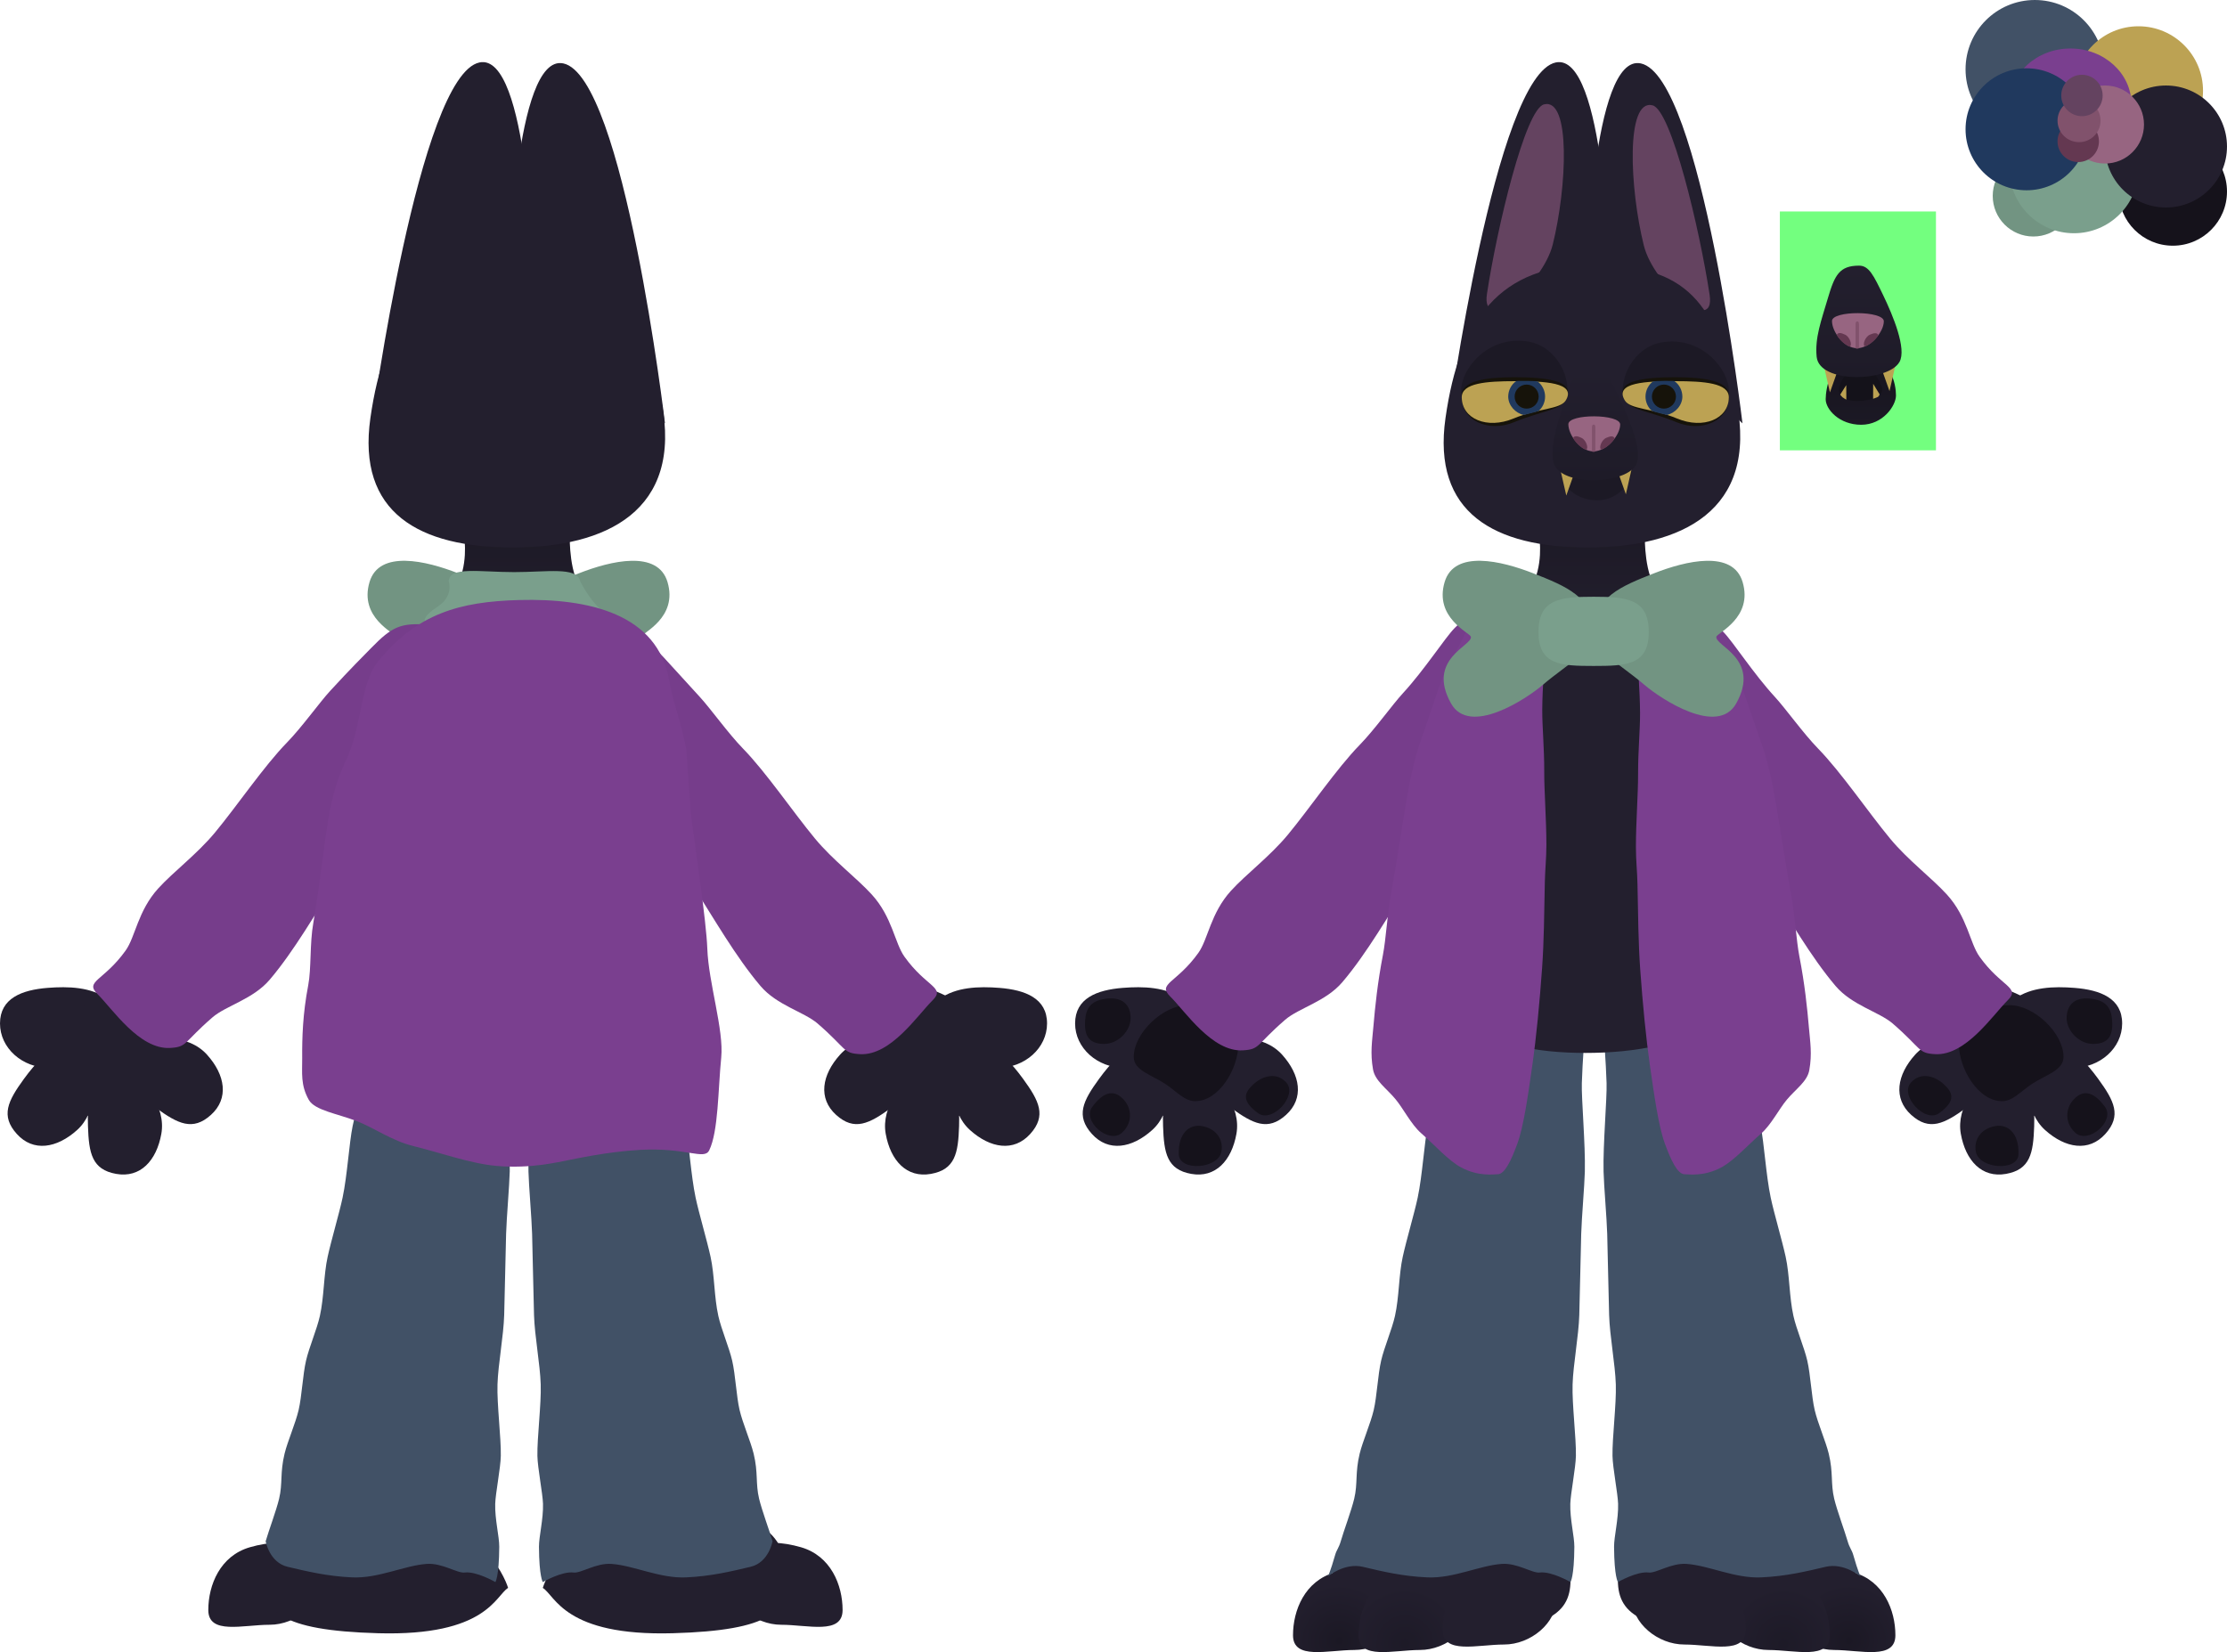 <svg version="1.1" xmlns="http://www.w3.org/2000/svg" xmlns:xlink="http://www.w3.org/1999/xlink" width="466.073" height="345.842" viewBox="0,0,466.073,345.842"><defs><linearGradient x1="520.095" y1="86.156" x2="520.095" y2="100.831" gradientUnits="userSpaceOnUse" id="color-1"><stop offset="0" stop-color="#15131c"/><stop offset="1" stop-color="#1c1925"/></linearGradient><linearGradient x1="519.698" y1="67.52" x2="519.698" y2="90.847" gradientUnits="userSpaceOnUse" id="color-2"><stop offset="0" stop-color="#231f2e"/><stop offset="1" stop-color="#1e1b28"/></linearGradient><linearGradient x1="238.738" y1="120.134" x2="238.738" y2="144.39" gradientUnits="userSpaceOnUse" id="color-3"><stop offset="0" stop-color="#1c1925"/><stop offset="1" stop-color="#231f2e"/></linearGradient><radialGradient cx="517.633" cy="355.393" r="11.922" gradientUnits="userSpaceOnUse" id="color-4"><stop offset="0" stop-color="#1b1824"/><stop offset="1" stop-color="#231f2e"/></radialGradient><radialGradient cx="503.915" cy="356.017" r="11.922" gradientUnits="userSpaceOnUse" id="color-5"><stop offset="0" stop-color="#1d1a27"/><stop offset="1" stop-color="#231f2e"/></radialGradient><radialGradient cx="410.953" cy="355.393" r="11.922" gradientUnits="userSpaceOnUse" id="color-6"><stop offset="0" stop-color="#1b1824"/><stop offset="1" stop-color="#231f2e"/></radialGradient><radialGradient cx="424.671" cy="356.017" r="11.922" gradientUnits="userSpaceOnUse" id="color-7"><stop offset="0" stop-color="#1d1a27"/><stop offset="1" stop-color="#231f2e"/></radialGradient><linearGradient x1="463.738" y1="120.134" x2="463.738" y2="144.39" gradientUnits="userSpaceOnUse" id="color-8"><stop offset="0" stop-color="#1c1925"/><stop offset="1" stop-color="#231f2e"/></linearGradient><linearGradient x1="464.522" y1="89.12" x2="464.522" y2="112.447" gradientUnits="userSpaceOnUse" id="color-9"><stop offset="0" stop-color="#231f2e"/><stop offset="1" stop-color="#1e1b28"/></linearGradient></defs><g transform="translate(-130.654,-11.91)"><g stroke="#000000" stroke-width="0" stroke-miterlimit="10"><path d="M503.149,106.181v-50h32.667v50z" fill="#73ff7f"/><g><path d="M527.452,94.688c0,2.13 -2.71,6.143 -7.286,6.143c-4.576,0 -7.429,-3.227 -7.429,-5.357c0,-2.13 1.164,-9.125 6.226,-9.31c7.593,-0.277 8.488,6.394 8.488,8.524z" fill="url(#color-1)"/><path d="M524.368,92.588c1.042,2.351 -2.459,3.281 -5.107,3.281c-2.648,0 -4.546,-1.407 -3.419,-3.719c1.127,-2.312 1.879,-2.621 3.394,-2.858c3.395,-0.532 4.389,1.619 5.132,3.296z" fill="#14121a"/><path d="M524.03,94.468c0,0 -0.157,0.405 -0.34,0.516c-0.251,0.152 -1.027,0.404 -1.027,0.404l0.015,-3.132z" fill="#bca253"/><path d="M517.044,92.527l0.015,3.041c0,0 -0.574,-0.301 -0.802,-0.491c-0.189,-0.157 -0.473,-0.566 -0.473,-0.566z" fill="#bca253"/></g><path d="M542.011,26.41c0,-8.008 6.492,-14.5 14.5,-14.5c8.008,0 14.5,6.492 14.5,14.5c0,8.008 -6.492,14.5 -14.5,14.5c-8.008,0 -14.5,-6.492 -14.5,-14.5z" fill="#415166"/><g><path d="M207.988,133.762c2.021,-6.827 11.912,-4.445 18.539,-1.842c6.874,2.701 12.646,5.035 12.646,12.155c0,4.148 -5.367,6.702 -10.648,11.212c-3.502,2.991 -15.324,10.773 -19.186,3.889c-5.267,-9.389 4.632,-12.134 4.141,-13.987c-0.218,-0.823 -7.702,-3.962 -5.492,-11.427z" fill="#729482"/><path d="M264.865,145.19c-0.49,1.853 9.409,4.598 4.141,13.987c-3.862,6.884 -15.684,-0.898 -19.186,-3.889c-5.281,-4.51 -10.648,-7.064 -10.648,-11.212c0,-7.12 5.772,-9.454 12.646,-12.155c6.626,-2.604 16.518,-4.985 18.539,1.842c2.21,7.466 -5.274,10.604 -5.492,11.427z" fill="#729482"/><path d="M227.632,144.198c0,-6.916 4.624,-7.366 11.541,-7.366c6.916,0 11.541,0.45 11.541,7.366c0,6.916 -4.624,7.121 -11.541,7.121c-6.916,0 -11.541,-0.205 -11.541,-7.121z" fill="#7a9f8c"/></g><g fill="#231f2e"><path d="M198.092,342.318c0,5.24 -5.433,9.717 -11.007,9.717c-5.574,0 -12.836,2.154 -12.836,-3.087c0,-5.24 2.477,-11.351 8.721,-13.146c7.995,-2.299 14.141,-0.173 15.01,4.396c0.074,0.391 0.112,1.707 0.112,2.12z"/><path d="M236.994,344.321c-2.627,1.584 -4.507,10.126 -27.218,9.485c-20.637,-0.582 -24.48,-4.612 -23.934,-12.462c0.546,-7.85 5.577,-14.437 26.185,-13.301c20.608,1.136 24.967,16.278 24.967,16.278z"/></g><g fill="#231f2e"><path d="M283.263,340.198c0.869,-4.57 7.016,-6.695 15.01,-4.396c6.244,1.795 8.721,7.906 8.721,13.146c0,5.24 -7.262,3.087 -12.836,3.087c-5.574,0 -11.007,-4.477 -11.007,-9.717c0,-0.413 0.038,-1.729 0.112,-2.12z"/><path d="M269.216,328.043c20.608,-1.136 25.639,5.451 26.185,13.301c0.546,7.85 -3.297,11.88 -23.934,12.462c-22.712,0.64 -24.591,-7.901 -27.218,-9.485c0,0 4.359,-15.142 24.967,-16.278z"/></g><path d="M524.166,88.348l3.286,-0.5l-1.357,5.929z" fill="#bca253"/><path d="M513.627,94.047l-1.357,-5.929l3.286,0.5z" fill="#bca253"/><path d="M528.18,87.685c-2.396,4.203 -16.777,4.578 -17.333,-1.09c-0.394,-4.015 0.976,-7.58 2.333,-12.208c1.444,-4.925 2.444,-6.867 6.556,-6.867c2.061,0 3.041,2.057 5.057,6.238c2.006,4.159 4.943,11.199 3.387,13.927z" fill="url(#color-2)"/><g><path d="M524.906,79.171c0,2.24 -2.835,5.629 -5.596,5.629c-2.761,0 -5.251,-3.447 -5.251,-5.687c0,-2.24 10.848,-2.181 10.848,0.058z" fill="#976581"/><path d="M517.829,84.439c-0.162,0.115 -0.962,-0.353 -1.637,-0.981c-0.655,-0.609 -1.189,-1.376 -1.107,-1.511c0.333,-0.553 1.072,-0.279 1.713,0.022c1.008,0.474 1.507,2.131 1.031,2.47z" fill="#643851"/><path d="M522.016,81.959c0.653,-0.276 1.401,-0.521 1.713,0.045c0.076,0.139 -0.487,0.884 -1.165,1.467c-0.699,0.601 -1.517,1.038 -1.674,0.916c-0.462,-0.357 0.1,-1.994 1.126,-2.428z" fill="#643851"/><path d="M518.998,84.795c0,-0.566 0,-3.156 0,-4.607c0,-0.431 -0.069,-0.992 0.362,-0.992c0.403,0 0.348,0.518 0.35,0.921c0.006,1.157 0.012,3.168 -0.005,4.643c-0.002,0.193 -0.706,0.169 -0.706,0.036z" fill="#81526c"/></g><g><path d="M547.698,52.92c0,-4.694 3.806,-8.5 8.5,-8.5c4.694,0 8.5,3.806 8.5,8.5c0,4.694 -3.806,8.5 -8.5,8.5c-4.694,0 -8.5,-3.806 -8.5,-8.5z" fill="#729482"/><path d="M574.06,52.011c0,-6.259 5.074,-11.333 11.333,-11.333c6.259,0 11.333,5.074 11.333,11.333c0,6.259 -5.074,11.333 -11.333,11.333c-6.259,0 -11.333,-5.074 -11.333,-11.333z" fill="#15121b"/><path d="M564.698,30.915c0,-7.459 6.046,-13.505 13.505,-13.505c7.459,0 13.505,6.046 13.505,13.505c0,7.459 -6.046,13.505 -13.505,13.505c-7.459,0 -13.505,-6.046 -13.505,-13.505z" fill="#bca253"/><path d="M551.193,47.23c0,-7.459 6.046,-13.505 13.505,-13.505c7.459,0 13.505,6.046 13.505,13.505c0,7.459 -6.046,13.505 -13.505,13.505c-7.459,0 -13.505,-6.046 -13.505,-13.505z" fill="#7a9f8c"/><path d="M576.729,33.725c0,6.442 -5.717,11.663 -12.768,11.663c-7.052,0 -12.768,-5.222 -12.768,-11.663c0,-6.442 5.717,-11.663 12.768,-11.663c7.052,0 12.768,5.222 12.768,11.663z" fill="#7a3f8f"/><path d="M571.19,42.578c0,-7.052 5.717,-12.768 12.768,-12.768c7.052,0 12.768,5.717 12.768,12.768c0,7.052 -5.717,12.768 -12.768,12.768c-7.052,0 -12.768,-5.717 -12.768,-12.768z" fill="#231f2e"/><path d="M542.011,38.974c0,-7.052 5.717,-12.768 12.768,-12.768c7.052,0 12.768,5.717 12.768,12.768c0,7.052 -5.717,12.768 -12.768,12.768c-7.052,0 -12.768,-5.717 -12.768,-12.768z" fill="#20395e"/><path d="M563.023,37.977c0,-4.51 3.656,-8.167 8.167,-8.167c4.51,0 8.167,3.656 8.167,8.167c0,4.51 -3.656,8.167 -8.167,8.167c-4.51,0 -8.167,-3.656 -8.167,-8.167z" fill="#976581"/><path d="M561.261,41.503c0,-2.393 1.94,-4.333 4.333,-4.333c2.393,0 4.333,1.94 4.333,4.333c0,2.393 -1.94,4.333 -4.333,4.333c-2.393,0 -4.333,-1.94 -4.333,-4.333z" fill="#643851"/><path d="M561.261,37.169c0,-2.485 2.015,-4.5 4.5,-4.5c2.485,0 4.5,2.015 4.5,4.5c0,2.485 -2.015,4.5 -4.5,4.5c-2.485,0 -4.5,-2.015 -4.5,-4.5z" fill="#81526c"/><path d="M562.036,31.897c0,-2.393 1.94,-4.333 4.333,-4.333c2.393,0 4.333,1.94 4.333,4.333c0,2.393 -1.94,4.333 -4.333,4.333c-2.393,0 -4.333,-1.94 -4.333,-4.333z" fill="#644360"/></g><path d="M287.725,339.903c-4.063,0.959 -8.243,1.977 -13.484,2.213c-5.504,0.248 -10.925,-2.49 -15.619,-2.822c-3.236,-0.229 -6.389,1.996 -7.922,1.805c-2.459,-0.306 -6.442,2 -6.442,2c0,0 -0.768,-1.045 -0.808,-7.387c-0.014,-2.148 0.941,-5.79 0.845,-9.012c-0.065,-2.163 -1.123,-7.501 -1.172,-10.011c-0.073,-3.77 0.827,-10.786 0.695,-14.975c-0.134,-4.237 -1.269,-10.102 -1.401,-14.503c-0.138,-4.601 -0.274,-12.652 -0.402,-17.017c-0.098,-3.342 -0.686,-10.037 -0.761,-13.015c-0.141,-5.61 0.732,-15.292 0.629,-18.53c-0.291,-9.117 -1.623,-21.05 -1.623,-21.05l30.5,-1c0,0 -0.746,12.383 1.155,22.399c0.323,1.704 1.735,6.274 2.219,8.643c0.733,3.589 1.117,10.322 2.1,14.976c0.663,3.141 2.377,8.948 3.124,12.359c0.855,3.904 0.739,8.403 1.631,12.412c0.62,2.789 2.254,6.577 2.893,9.337c0.695,3.004 0.881,7.459 1.55,10.335c0.658,2.826 2.308,6.547 2.942,9.14c0.987,4.043 0.373,6.214 1.148,9.454c0.594,2.485 2.215,6.808 2.813,8.898c0,0 -0.767,4.444 -4.608,5.35z" fill="#415166"/><path d="M186.253,334.553c0.598,-2.09 2.219,-6.413 2.813,-8.898c0.775,-3.24 0.161,-5.411 1.148,-9.454c0.633,-2.593 2.284,-6.314 2.942,-9.14c0.669,-2.875 0.855,-7.331 1.55,-10.335c0.639,-2.76 2.273,-6.549 2.893,-9.337c0.892,-4.009 0.775,-8.508 1.631,-12.412c0.747,-3.411 2.461,-9.219 3.124,-12.359c0.983,-4.654 1.366,-11.387 2.1,-14.976c0.484,-2.368 1.895,-6.938 2.219,-8.643c1.9,-10.016 1.155,-22.399 1.155,-22.399l30.5,1c0,0 -1.333,11.933 -1.623,21.05c-0.103,3.238 0.77,12.92 0.629,18.53c-0.075,2.979 -0.663,9.673 -0.761,13.015c-0.128,4.366 -0.264,12.416 -0.402,17.017c-0.132,4.401 -1.268,10.266 -1.401,14.503c-0.132,4.189 0.769,11.205 0.695,14.975c-0.049,2.51 -1.108,7.848 -1.172,10.011c-0.096,3.222 0.859,6.863 0.845,9.012c-0.041,6.342 -0.808,7.387 -0.808,7.387c0,0 -3.982,-2.306 -6.442,-2c-1.533,0.191 -4.686,-2.035 -7.922,-1.805c-4.694,0.333 -10.115,3.071 -15.619,2.822c-5.24,-0.236 -9.421,-1.254 -13.484,-2.213c-3.841,-0.906 -4.608,-5.35 -4.608,-5.35z" fill="#415166"/><g fill="#231f2e"><g><path d="M317.163,243.82c-4.625,3.359 -7.712,4.92 -11.525,1.478c-3.813,-3.442 -3,-8.371 0.831,-12.614c3.83,-4.243 11.185,-4.386 14.997,-0.944c3.813,3.442 2.74,6.964 -4.303,12.08z"/></g><path d="M327.283,221.035c3.401,-2.521 8.234,-2.667 12.55,-2.323c5.378,0.428 9.952,2.17 9.952,7.446c0,5.136 -4.634,9.3 -10.35,9.3c-5.716,0 -10.75,-5.364 -10.75,-10.5c0,-2.1 -2.643,-3.003 -1.402,-3.923z"/><g><path d="M344.776,237.764c3.364,4.622 4.927,7.708 1.489,11.524c-3.438,3.816 -8.368,3.007 -12.614,-0.819c-4.247,-3.826 -4.396,-11.181 -0.958,-14.997c3.438,-3.816 6.962,-2.746 12.083,4.292z"/></g><path d="M324.162,246.997c-7.456,0 -11.7,-15.244 -11.7,-22.7c0,-7.456 -0.356,-6.5 7.1,-6.5c7.456,0 21.7,8.644 21.7,16.1c0,7.456 -9.644,13.1 -17.1,13.1z"/><g><path d="M331.374,247.638c-0.181,5.713 -0.841,9.109 -5.897,10.012c-5.056,0.903 -8.452,-2.761 -9.457,-8.388c-1.004,-5.627 3.391,-11.525 8.447,-12.428c5.056,-0.903 7.182,2.105 6.906,10.805z"/></g></g><g fill="#231f2e"><g><path d="M158.973,231.741c3.813,-3.442 11.167,-3.299 14.997,0.944c3.83,4.243 4.643,9.172 0.831,12.614c-3.813,3.442 -6.9,1.881 -11.525,-1.478c-7.043,-5.115 -8.116,-8.638 -4.303,-12.08z"/></g><path d="M151.754,224.957c0,5.136 -5.034,10.5 -10.75,10.5c-5.716,0 -10.35,-4.164 -10.35,-9.3c0,-5.276 4.574,-7.017 9.952,-7.446c4.316,-0.344 9.148,-0.198 12.55,2.323c1.241,0.92 -1.402,1.823 -1.402,3.923z"/><g><path d="M147.746,233.472c3.438,3.816 3.289,11.17 -0.958,14.997c-4.247,3.826 -9.176,4.635 -12.614,0.819c-3.438,-3.816 -1.875,-6.902 1.489,-11.524c5.122,-7.038 8.645,-8.108 12.083,-4.292z"/></g><path d="M139.176,233.897c0,-7.456 14.244,-16.1 21.7,-16.1c7.456,0 7.1,-0.956 7.1,6.5c0,7.456 -4.244,22.7 -11.7,22.7c-7.456,0 -17.1,-5.644 -17.1,-13.1z"/><g><path d="M155.971,236.833c5.056,0.903 9.452,6.801 8.447,12.428c-1.004,5.627 -4.4,9.291 -9.457,8.388c-5.056,-0.903 -5.716,-4.299 -5.897,-10.012c-0.275,-8.7 1.85,-11.707 6.906,-10.805z"/></g></g><path d="M275.735,197.443c-2.73,-4.232 -8.269,-10.124 -10.578,-14.24c-2.739,-4.885 -5.003,-11.198 -6.793,-15.473c-6.192,-14.787 -6.717,-23.455 -1.662,-23.774c5.73,-0.362 6.726,-0.768 11.197,3.818c2.07,2.123 4.698,5.13 9.223,10.042c2.26,2.454 5.908,7.598 9.044,10.817c4.864,4.992 10.467,13.292 15.072,18.847c3.763,4.538 8.699,8.209 11.87,11.694c4.289,4.714 4.789,10.146 6.829,13.003c4.57,6.401 8.65,6.398 5.897,9.127c-3.164,3.136 -8.764,11.641 -15.194,11.281c-3.647,-0.204 -2.693,-1.053 -8.862,-6.398c-2.844,-2.464 -8.51,-3.796 -11.977,-7.881c-5.207,-6.136 -9.723,-14.131 -14.066,-20.863z" fill="#763d8b"/><path d="M187.09,217.007c-3.467,4.085 -9.133,5.417 -11.977,7.881c-6.169,5.345 -5.215,6.194 -8.862,6.398c-6.43,0.36 -12.03,-8.145 -15.194,-11.281c-2.754,-2.729 1.327,-2.727 5.897,-9.127c2.04,-2.857 2.54,-8.289 6.829,-13.003c3.171,-3.485 8.107,-7.155 11.87,-11.694c4.605,-5.554 10.208,-13.855 15.072,-18.847c3.136,-3.219 6.784,-8.364 9.044,-10.817c4.524,-4.913 6.438,-6.776 8.509,-8.9c4.471,-4.586 6.182,-5.323 11.912,-4.96c5.056,0.32 4.53,8.988 -1.662,23.774c-1.79,4.275 -4.054,10.589 -6.793,15.473c-2.308,4.116 -7.847,10.008 -10.578,14.24c-4.343,6.731 -8.859,14.727 -14.066,20.863z" fill="#763d8b"/><path d="M252.821,135.995c4.219,4.84 -8.063,7.875 -14,7.875c-5.937,0 -20.494,3.723 -12.875,-8.75c2.81,-4.6 1.877,-10.608 1.88,-10.723c0.17,-6.259 5.166,-3.777 10.995,-3.777c5.512,0 10.43,-2.264 11.052,3.516c0.048,0.446 -0.177,8.274 2.948,11.859z" fill="url(#color-3)"/><path d="M237.222,69.783c0,0 1.044,-46.763 11.318,-44.6c12.674,2.668 21.282,75.35 21.282,75.35z" fill="#231f2e"/><path d="M208.472,100.458c0,0 9.858,-72.807 22.532,-75.475c10.274,-2.163 11.318,44.6 11.318,44.6z" fill="#231f2e"/><path d="M271.67,186.352c0,13.597 2.241,28.174 -4.768,36.731c-6.326,7.724 -20.102,9.244 -29.398,9.244c-9.779,0 -22.405,-1.556 -28.823,-10.004c-6.443,-8.481 -3.555,-23.011 -3.555,-35.971c0,-18.466 6.596,-44.411 18.817,-44.585c6.039,-0.086 22.105,0.075 27.714,0.075c19.596,0 20.012,18.639 20.012,44.509z" fill="#231f2e"/><path d="M208.174,99.396c2.949,-20.655 11.328,-32.064 30.881,-32.064c19.553,0 25.951,7.848 30.041,28.671c4.489,22.849 -11.574,30.514 -31.127,30.514c-19.553,0 -32.639,-7.21 -29.796,-27.121z" fill="#231f2e"/><path d="M258.738,141.14c5.255,2.42 -13.089,2.16 -20.484,2.16c-7.395,0 -25.527,1.862 -16.037,-4.375c3.5,-2.3 2.337,-5.304 2.341,-5.362c0.212,-3.13 6.435,-1.888 13.696,-1.888c6.866,0 12.991,-1.132 13.767,1.758c0.06,0.223 2.825,5.915 6.718,7.707z" fill="#7a9f8c"/><path d="M275.262,182.592c0.853,6.281 3.222,22.257 3.42,27.894c0.252,7.169 3.492,17.013 2.912,22.804c-0.668,6.669 -0.586,15.455 -2.508,19.415c-1.04,2.142 -4.724,-0.623 -14.467,-0.083c-7.115,0.394 -13.921,1.963 -15.145,2.175c-1.82,0.315 -7.568,1.826 -14.935,1.179c-5.387,-0.473 -11.758,-2.773 -17.498,-4.185c-4.271,-1.051 -8.139,-3.79 -11.596,-5.138c-4.103,-1.6 -8.924,-2.294 -10.16,-4.494c-1.761,-3.136 -1.366,-5.631 -1.387,-8.71c-0.03,-4.268 0.108,-9.278 1.257,-15.257c0.684,-3.56 0.294,-8.74 1.073,-13.09c0.539,-3.008 1.432,-9.475 1.854,-12.707c1.174,-8.998 1.93,-14.952 4.948,-21.233c3.477,-7.237 2.905,-16.104 6.822,-20.876c8.084,-9.846 16.834,-12.452 29.569,-12.771c14.322,-0.359 28.922,2.808 31.295,16.936c0.69,4.109 2.665,9.25 3.571,14.359z" fill="#7a3f8f"/><g><path d="M520.449,344.321c-2.627,1.584 -4.507,10.126 -27.218,9.485c-20.637,-0.582 -24.48,-4.612 -23.934,-12.462c0.546,-7.85 5.577,-14.437 26.185,-13.301c20.608,1.136 24.967,16.278 24.967,16.278z" fill="#231f2e"/><path d="M503.597,345.477c0.869,-4.57 7.016,-6.695 15.01,-4.396c6.244,1.795 8.721,7.906 8.721,13.146c0,5.24 -7.262,3.087 -12.836,3.087c-5.574,0 -11.007,-4.477 -11.007,-9.717c0,-0.413 0.038,-1.729 0.112,-2.12z" fill="url(#color-4)"/><path d="M489.879,345.477c0.869,-4.57 7.016,-6.695 15.01,-4.396c6.244,1.795 8.721,7.906 8.721,13.146c0,5.24 -7.262,3.087 -12.836,3.087c-5.574,0 -11.007,-4.477 -11.007,-9.717c0,-0.413 0.038,-1.729 0.112,-2.12z" fill="url(#color-5)"/><path d="M472.274,344.334c0.869,-4.57 7.016,-6.695 15.01,-4.396c6.244,1.795 8.721,7.906 8.721,13.146c0,5.24 -7.262,3.087 -12.836,3.087c-5.574,0 -11.007,-4.477 -11.007,-9.717c0,-0.413 0.038,-1.729 0.112,-2.12z" fill="#231f2e"/><path d="M512.725,339.903c-4.063,0.959 -8.243,1.977 -13.484,2.213c-5.504,0.248 -10.925,-2.49 -15.619,-2.822c-3.236,-0.229 -6.389,1.996 -7.922,1.805c-2.459,-0.306 -6.442,2 -6.442,2c0,0 -0.768,-1.045 -0.808,-7.387c-0.014,-2.148 0.941,-5.79 0.845,-9.012c-0.065,-2.163 -1.123,-7.501 -1.172,-10.011c-0.073,-3.77 0.827,-10.786 0.695,-14.975c-0.134,-4.237 -1.269,-10.102 -1.401,-14.503c-0.138,-4.601 -0.274,-12.652 -0.402,-17.017c-0.098,-3.342 -0.686,-10.037 -0.761,-13.015c-0.141,-5.61 0.732,-15.292 0.629,-18.53c-0.291,-9.117 -1.623,-21.05 -1.623,-21.05l30.5,-1c0,0 -0.746,12.383 1.155,22.399c0.323,1.704 1.735,6.274 2.219,8.643c0.733,3.589 1.117,10.322 2.1,14.976c0.663,3.141 2.377,8.948 3.124,12.359c0.855,3.904 0.739,8.403 1.631,12.412c0.62,2.789 2.254,6.577 2.893,9.337c0.695,3.004 0.881,7.459 1.55,10.335c0.658,2.826 2.308,6.547 2.942,9.14c0.987,4.043 0.373,6.214 1.148,9.454c0.594,2.485 2.215,6.808 2.813,8.898c0.399,1.393 0.875,1.813 1.164,2.827c1.028,3.611 1.534,4.538 1.534,4.538c0,0 -3.465,-2.921 -7.306,-2.014z" fill="#415166"/></g><g><path d="M433.104,328.043c20.608,-1.136 25.639,5.451 26.185,13.301c0.546,7.85 -3.297,11.88 -23.934,12.462c-22.712,0.64 -24.591,-7.901 -27.218,-9.485c0,0 4.359,-15.142 24.967,-16.278z" fill="#231f2e"/><path d="M425.102,347.597c0,5.24 -5.433,9.717 -11.007,9.717c-5.574,0 -12.836,2.154 -12.836,-3.087c0,-5.24 2.477,-11.351 8.721,-13.146c7.995,-2.299 14.141,-0.173 15.01,4.396c0.074,0.391 0.112,1.707 0.112,2.12z" fill="url(#color-6)"/><path d="M438.82,347.597c0,5.24 -5.433,9.717 -11.007,9.717c-5.574,0 -12.836,2.154 -12.836,-3.087c0,-5.24 2.477,-11.351 8.721,-13.146c7.995,-2.299 14.141,-0.173 15.01,4.396c0.074,0.391 0.112,1.707 0.112,2.12z" fill="url(#color-7)"/><path d="M456.424,346.454c0,5.24 -5.433,9.717 -11.007,9.717c-5.574,0 -12.836,2.154 -12.836,-3.087c0,-5.24 2.477,-11.351 8.721,-13.146c7.995,-2.299 14.141,-0.173 15.01,4.396c0.074,0.391 0.112,1.707 0.112,2.12z" fill="#231f2e"/><path d="M408.555,341.917c0,0 0.506,-0.928 1.534,-4.538c0.289,-1.014 0.765,-1.434 1.164,-2.827c0.598,-2.09 2.219,-6.413 2.813,-8.898c0.775,-3.24 0.161,-5.411 1.148,-9.454c0.633,-2.593 2.284,-6.314 2.942,-9.14c0.669,-2.875 0.855,-7.331 1.55,-10.335c0.639,-2.76 2.273,-6.549 2.893,-9.337c0.892,-4.009 0.775,-8.508 1.631,-12.412c0.747,-3.411 2.461,-9.219 3.124,-12.359c0.983,-4.654 1.366,-11.387 2.1,-14.976c0.484,-2.368 1.895,-6.938 2.219,-8.643c1.9,-10.016 1.155,-22.399 1.155,-22.399l30.5,1c0,0 -1.333,11.933 -1.623,21.05c-0.103,3.238 0.77,12.92 0.629,18.53c-0.075,2.979 -0.663,9.673 -0.761,13.015c-0.128,4.366 -0.264,12.416 -0.402,17.017c-0.132,4.401 -1.268,10.266 -1.401,14.503c-0.132,4.189 0.769,11.205 0.695,14.975c-0.049,2.51 -1.108,7.848 -1.172,10.011c-0.096,3.222 0.859,6.863 0.845,9.012c-0.041,6.342 -0.808,7.387 -0.808,7.387c0,0 -3.982,-2.306 -6.442,-2c-1.533,0.191 -4.686,-2.035 -7.922,-1.805c-4.694,0.333 -10.115,3.071 -15.619,2.822c-5.24,-0.236 -9.421,-1.254 -13.484,-2.213c-3.841,-0.906 -7.306,2.014 -7.306,2.014z" fill="#415166"/></g><g><g><path d="M542.163,243.82c-4.625,3.359 -7.712,4.92 -11.525,1.478c-3.813,-3.442 -3,-8.371 0.831,-12.614c3.83,-4.243 11.185,-4.386 14.997,-0.944c3.813,3.442 2.74,6.964 -4.303,12.08z" fill="#231f2e"/><path d="M536.487,244.939c-2.968,2.156 -8.356,-3.701 -5.898,-6.424c1.969,-2.181 4.85,-1.456 6.81,0.314c1.96,1.769 2.709,3.481 -0.912,6.111z" fill="#15121b"/></g><path d="M552.283,221.035c3.401,-2.521 8.234,-2.667 12.55,-2.323c5.378,0.428 9.952,2.17 9.952,7.446c0,5.136 -4.634,9.3 -10.35,9.3c-5.716,0 -10.75,-5.364 -10.75,-10.5c0,-2.1 -2.643,-3.003 -1.402,-3.923z" fill="#231f2e"/><g><path d="M569.776,237.764c3.364,4.622 4.927,7.708 1.489,11.524c-3.438,3.816 -8.368,3.007 -12.614,-0.819c-4.247,-3.826 -4.396,-11.181 -0.958,-14.997c3.438,-3.816 6.962,-2.746 12.083,4.292z" fill="#231f2e"/><path d="M571.201,243.638c2.159,2.966 -3.495,7.859 -6.22,5.403c-2.183,-1.967 -2.16,-4.948 -0.392,-6.91c1.768,-1.962 3.979,-2.112 6.612,1.507z" fill="#15121b"/></g><path d="M569.157,221.124c2.875,0.608 3.556,2.595 3.556,5.236c0,2.641 -1.082,4.081 -4.021,4.081c-2.939,0 -5.527,-2.758 -5.527,-5.398c0,-2.641 1.614,-4.845 5.992,-3.919z" fill="#15121b"/><path d="M549.162,246.997c-7.456,0 -11.7,-15.244 -11.7,-22.7c0,-7.456 -0.356,-6.5 7.1,-6.5c7.456,0 21.7,8.644 21.7,16.1c0,7.456 -9.644,13.1 -17.1,13.1z" fill="#231f2e"/><g><path d="M556.374,247.638c-0.181,5.713 -0.841,9.109 -5.897,10.012c-5.056,0.903 -8.452,-2.761 -9.457,-8.388c-1.004,-5.627 3.391,-11.525 8.447,-12.428c5.056,-0.903 7.182,2.105 6.906,10.805z" fill="#231f2e"/><path d="M553.087,253.537c-0.116,3.667 -8.276,3.074 -8.92,-0.537c-0.516,-2.893 1.444,-4.894 4.043,-5.358c2.6,-0.464 5.018,1.422 4.877,5.895z" fill="#15121b"/></g><path d="M555.896,238.824c-2.308,1.526 -4.001,3.603 -6.235,3.603c-5.053,0 -9.05,-6.897 -9.05,-11.95c0,-5.053 5.597,-8.15 10.65,-8.15c5.053,0 11.25,5.797 11.25,10.85c0,2.819 -3.702,3.721 -6.615,5.647z" fill="#15121b"/></g><g><g><path d="M383.973,231.741c3.813,-3.442 11.167,-3.299 14.997,0.944c3.83,4.243 4.643,9.172 0.831,12.614c-3.813,3.442 -6.9,1.881 -11.525,-1.478c-7.043,-5.115 -8.116,-8.638 -4.303,-12.08z" fill="#231f2e"/><path d="M393.039,238.829c1.96,-1.769 4.841,-2.495 6.81,-0.314c2.458,2.723 -2.93,8.58 -5.898,6.424c-3.621,-2.63 -2.872,-4.341 -0.912,-6.111z" fill="#15121b"/></g><path d="M376.754,224.957c0,5.136 -5.034,10.5 -10.75,10.5c-5.716,0 -10.35,-4.164 -10.35,-9.3c0,-5.276 4.574,-7.017 9.952,-7.446c4.316,-0.344 9.148,-0.198 12.55,2.323c1.241,0.92 -1.402,1.823 -1.402,3.923z" fill="#231f2e"/><g><path d="M372.746,233.472c3.438,3.816 3.289,11.17 -0.958,14.997c-4.247,3.826 -9.176,4.635 -12.614,0.819c-3.438,-3.816 -1.875,-6.902 1.489,-11.524c5.122,-7.038 8.645,-8.108 12.083,-4.292z" fill="#231f2e"/><path d="M365.85,242.132c1.768,1.962 1.791,4.943 -0.392,6.91c-2.725,2.456 -8.379,-2.437 -6.22,-5.403c2.633,-3.618 4.845,-3.468 6.612,-1.507z" fill="#15121b"/></g><path d="M367.274,225.043c0,2.641 -2.588,5.398 -5.527,5.398c-2.939,0 -4.021,-1.441 -4.021,-4.081c0,-2.641 0.68,-4.628 3.556,-5.236c4.378,-0.925 5.992,1.279 5.992,3.919z" fill="#15121b"/><path d="M364.176,233.897c0,-7.456 14.244,-16.1 21.7,-16.1c7.456,0 7.1,-0.956 7.1,6.5c0,7.456 -4.244,22.7 -11.7,22.7c-7.456,0 -17.1,-5.644 -17.1,-13.1z" fill="#231f2e"/><g><path d="M380.971,236.833c5.056,0.903 9.452,6.801 8.447,12.428c-1.004,5.627 -4.4,9.291 -9.457,8.388c-5.056,-0.903 -5.716,-4.299 -5.897,-10.012c-0.275,-8.7 1.85,-11.707 6.906,-10.805z" fill="#231f2e"/><path d="M382.229,247.642c2.6,0.464 4.56,2.465 4.043,5.358c-0.645,3.611 -8.804,4.204 -8.92,0.537c-0.142,-4.473 2.277,-6.359 4.877,-5.895z" fill="#15121b"/></g><path d="M367.928,233.177c0,-5.053 6.197,-10.85 11.25,-10.85c5.053,0 10.65,3.097 10.65,8.15c0,5.053 -3.997,11.95 -9.05,11.95c-2.234,0 -3.926,-2.077 -6.235,-3.603c-2.913,-1.926 -6.615,-2.828 -6.615,-5.647z" fill="#15121b"/></g><path d="M500.735,197.443c-2.73,-4.232 -8.269,-10.124 -10.578,-14.24c-2.739,-4.885 -5.003,-11.198 -6.793,-15.473c-6.192,-14.787 -6.717,-23.455 -1.662,-23.774c5.73,-0.362 5.155,-4.339 9.626,0.246c2.07,2.123 6.27,8.701 10.794,13.614c2.26,2.454 5.908,7.598 9.044,10.817c4.864,4.992 10.467,13.292 15.072,18.847c3.763,4.538 8.699,8.209 11.87,11.694c4.289,4.714 4.789,10.146 6.829,13.003c4.57,6.401 8.65,6.398 5.897,9.127c-3.164,3.136 -8.764,11.641 -15.194,11.281c-3.647,-0.204 -2.693,-1.053 -8.862,-6.398c-2.844,-2.464 -8.51,-3.796 -11.977,-7.881c-5.207,-6.136 -9.723,-14.131 -14.066,-20.863z" fill="#763d8b"/><path d="M411.59,217.507c-3.467,4.085 -9.133,5.417 -11.977,7.881c-6.169,5.345 -5.215,6.194 -8.862,6.398c-6.43,0.36 -12.03,-8.145 -15.194,-11.281c-2.754,-2.729 1.327,-2.727 5.897,-9.127c2.04,-2.857 2.54,-8.289 6.829,-13.003c3.171,-3.485 8.107,-7.155 11.87,-11.694c4.605,-5.554 10.208,-13.855 15.072,-18.847c3.136,-3.219 6.784,-8.364 9.044,-10.817c4.524,-4.913 8.724,-11.491 10.794,-13.614c4.471,-4.586 3.896,-0.608 9.626,-0.246c5.056,0.32 4.53,8.988 -1.662,23.774c-1.79,4.275 -4.054,10.589 -6.793,15.473c-2.308,4.116 -7.847,10.008 -10.578,14.24c-4.343,6.731 -8.859,14.727 -14.066,20.863z" fill="#763d8b"/><path d="M477.821,135.995c4.219,4.84 -8.063,7.875 -14,7.875c-5.937,0 -20.494,3.723 -12.875,-8.75c2.81,-4.6 1.877,-10.608 1.88,-10.723c0.17,-6.259 5.166,-3.777 10.995,-3.777c5.512,0 10.43,-2.264 11.052,3.516c0.048,0.446 -0.177,8.274 2.948,11.859z" fill="url(#color-8)"/><g><path d="M462.722,69.783c0,0 1.044,-46.763 11.318,-44.6c12.674,2.668 21.282,75.35 21.282,75.35z" fill="#231f2e"/><path d="M488.445,73.618c1.317,8.676 -11.664,-1.829 -13.774,-10.347c-2.95,-11.906 -3.825,-30.743 1.833,-29.312c3.936,0.996 9.85,25.874 11.942,39.659z" fill="#644360"/></g><g><path d="M433.722,100.458c0,0 9.858,-72.807 22.532,-75.475c10.274,-2.163 11.318,44.6 11.318,44.6z" fill="#231f2e"/><path d="M453.791,33.759c5.658,-1.431 4.783,17.406 1.833,29.312c-2.111,8.518 -15.091,19.023 -13.774,10.347c2.092,-13.784 8.006,-38.663 11.942,-39.659z" fill="#644360"/></g><path d="M496.67,186.352c0,13.597 2.241,28.174 -4.768,36.731c-6.326,7.724 -20.102,9.244 -29.398,9.244c-9.779,0 -22.405,-1.556 -28.823,-10.004c-6.443,-8.481 -3.555,-23.011 -3.555,-35.971c0,-18.466 6.596,-44.411 18.817,-44.585c6.039,-0.086 22.105,0.075 27.714,0.075c19.596,0 20.012,18.639 20.012,44.509z" fill="#231f2e"/><path d="M454.289,188.698c0,2.848 -0.273,5.239 -0.326,7.812c-0.131,6.412 -0.172,12.402 -0.575,18.058c-0.512,7.194 -1.213,14.486 -2.02,20.161c-0.93,6.536 -1.83,12.946 -3.148,16.564c-1.234,3.387 -2.619,6.43 -4.121,6.43c-0.943,0 -3.965,0.515 -7.608,-1.401c-2.664,-1.401 -5.66,-4.794 -8.418,-7.194c-2.052,-1.785 -3.751,-5.185 -5.368,-7.126c-1.919,-2.303 -4.279,-3.827 -4.704,-6.236c-0.605,-3.432 -0.184,-5.851 0.079,-8.926c0.365,-4.262 0.881,-9.236 1.991,-15c0.661,-3.433 0.927,-8.666 1.706,-12.871c0.539,-2.907 1.564,-9.204 2.064,-12.354c1.392,-8.772 2.302,-14.58 4.378,-20.324c2.392,-6.618 3.799,-12.166 6.193,-16.249c2.597,-4.431 4.096,-9.02 6.813,-10.514c2.957,-1.626 5.079,-1.451 8.275,-0.516c1.534,0.449 2.371,0.873 3.082,2.149c0.648,1.164 1.231,3.038 1.317,6.286c0.078,2.945 -0.449,7.988 -0.477,13.052c-0.019,3.498 0.436,8.142 0.414,12.833c-0.019,4.217 0.452,10.114 0.452,15.366z" fill="#7a3f8f"/><path d="M473.478,173.927c-0.022,-4.658 0.433,-9.27 0.414,-12.743c-0.028,-5.028 -0.555,-10.035 -0.477,-12.96c0.086,-3.226 0.669,-5.086 1.317,-6.242c0.71,-1.267 1.548,-1.688 3.082,-2.133c3.197,-0.928 5.318,-1.102 8.275,0.513c2.718,1.484 4.216,6.041 6.813,10.44c2.393,4.054 3.801,9.563 6.193,16.135c2.076,5.703 2.986,11.47 4.378,20.181c0.5,3.128 1.525,9.38 2.064,12.267c0.779,4.175 1.045,9.372 1.706,12.78c1.11,5.724 1.626,10.662 1.991,14.895c0.264,3.053 0.685,5.456 0.079,8.864c-0.425,2.391 -2.785,3.904 -4.704,6.192c-1.617,1.927 -3.316,5.302 -5.368,7.075c-2.758,2.382 -5.754,5.752 -8.418,7.143c-3.643,1.903 -6.666,1.391 -7.608,1.391c-1.502,0 -2.887,-3.022 -4.121,-6.384c-1.318,-3.593 -2.218,-9.957 -3.148,-16.447c-0.807,-5.636 -1.508,-12.876 -2.02,-20.019c-0.403,-5.616 -0.444,-11.564 -0.575,-17.931c-0.053,-2.555 -0.326,-4.929 -0.326,-7.757c0,-5.215 0.472,-11.071 0.452,-15.258z" fill="#7a3f8f"/><g><path d="M432.988,133.762c2.021,-6.827 11.912,-4.445 18.539,-1.842c6.874,2.701 12.646,5.035 12.646,12.155c0,4.148 -5.367,6.702 -10.648,11.212c-3.502,2.991 -15.324,10.773 -19.186,3.889c-5.267,-9.389 4.632,-12.134 4.141,-13.987c-0.218,-0.823 -7.702,-3.962 -5.492,-11.427z" fill="#729482"/><path d="M489.865,145.19c-0.49,1.853 9.409,4.598 4.141,13.987c-3.862,6.884 -15.684,-0.898 -19.186,-3.889c-5.281,-4.51 -10.648,-7.064 -10.648,-11.212c0,-7.12 5.772,-9.454 12.646,-12.155c6.626,-2.604 16.518,-4.985 18.539,1.842c2.21,7.466 -5.274,10.604 -5.492,11.427z" fill="#729482"/><path d="M452.632,144.198c0,-6.916 4.624,-7.366 11.541,-7.366c6.916,0 11.541,0.45 11.541,7.366c0,6.916 -4.624,7.121 -11.541,7.121c-6.916,0 -11.541,-0.205 -11.541,-7.121z" fill="#7a9f8c"/></g><path d="M433.174,99.396c2.949,-20.655 11.328,-32.064 30.881,-32.064c19.553,0 25.951,7.848 30.041,28.671c4.489,22.849 -11.574,30.514 -31.127,30.514c-19.553,0 -32.639,-7.21 -29.796,-27.121z" fill="#231f2e"/><path d="M472.205,110.502c0,2.13 -2.71,6.143 -7.286,6.143c-4.576,0 -7.429,-3.227 -7.429,-5.357c0,-2.13 2.567,-0.643 7.143,-0.643c4.576,0 7.571,-2.273 7.571,-0.143z" fill="#1c1925"/><path d="M468.991,109.948l3.286,-0.5l-1.357,5.929z" fill="#bca253"/><path d="M458.452,115.647l-1.357,-5.929l3.286,0.5z" fill="#bca253"/><path d="M473.004,109.285c-2.396,4.203 -16.777,4.578 -17.333,-1.09c-0.394,-4.015 0.976,-7.58 2.333,-12.208c1.444,-4.925 2.444,-6.867 6.556,-6.867c2.061,0 3.041,2.057 5.057,6.238c2.006,4.159 4.943,11.199 3.387,13.927z" fill="url(#color-9)"/><path d="M458.7,93.628c0,2.858 -3.473,3.584 -7.158,4.385c-2.235,0.486 -4.843,0.928 -6.654,0.928c-4.798,0 -8.438,-0.722 -8.438,-5.312c0,-4.591 5.765,-11.688 14.188,-10.188c4.724,0.841 8.062,5.597 8.062,10.188z" fill="#1c1925"/><path d="M478.304,83.605c8.423,-1.5 14.188,5.597 14.188,10.188c0,4.591 -3.64,5.312 -8.438,5.312c-1.811,0 -4.42,-0.442 -6.654,-0.928c-3.685,-0.801 -7.158,-1.527 -7.158,-4.385c0,-4.591 3.339,-9.346 8.062,-10.188z" fill="#1c1925"/><g><path d="M458.178,95.912c-1.144,1.824 -5.415,2.199 -10.559,4.344c-5.54,2.31 -10.976,-0.384 -10.976,-4.925c0,-2.968 5.085,-2.891 11.087,-2.891c6.002,0 12.861,-0.376 10.448,3.472z" fill="#16130a"/><path d="M458.312,95.328c-1.144,1.824 -5.75,1.595 -10.895,3.74c-5.54,2.31 -10.842,0.086 -10.842,-4.455c0,-2.968 5.027,-3.736 11.029,-3.736c6.002,0 13.12,0.603 10.707,4.451z" fill="#16130a"/><path d="M458.312,95.778c-1.144,1.824 -5.75,1.595 -10.895,3.74c-5.54,2.31 -10.842,0.086 -10.842,-4.455c0,-2.968 5.152,-3.361 11.154,-3.361c6.002,0 12.995,0.228 10.582,4.076z" fill="#bca253"/><path d="M446.298,94.934c0,-1.315 0.658,-2.543 1.662,-3.24c0.133,-0.092 4.316,-0.06 4.499,0.076c0.944,0.703 1.556,1.896 1.556,3.164c0,1.171 -0.522,2.288 -1.346,2.996c-0.144,0.123 -3.04,0.862 -3.114,0.846c-1.745,-0.37 -3.256,-1.986 -3.256,-3.842z" fill="#20395e"/><path d="M447.64,94.934c0,-1.39 1.127,-2.516 2.516,-2.516c1.39,0 2.516,1.127 2.516,2.516c0,1.39 -1.127,2.516 -2.516,2.516c-1.39,0 -2.516,-1.127 -2.516,-2.516z" fill="#16130a"/></g><g><path d="M481.313,92.44c6.002,0 11.087,-0.077 11.087,2.891c0,4.541 -5.436,7.235 -10.976,4.925c-5.144,-2.145 -9.415,-2.52 -10.559,-4.344c-2.413,-3.847 4.446,-3.472 10.448,-3.472z" fill="#16130a"/><path d="M481.313,90.878c6.002,0 11.154,0.767 11.154,3.736c0,4.541 -5.302,6.765 -10.842,4.455c-5.144,-2.145 -9.751,-1.916 -10.895,-3.74c-2.413,-3.847 4.58,-4.451 10.582,-4.451z" fill="#16130a"/><path d="M481.313,91.702c6.002,0 11.154,0.392 11.154,3.361c0,4.541 -5.302,6.765 -10.842,4.455c-5.144,-2.145 -9.751,-1.916 -10.895,-3.74c-2.413,-3.847 4.58,-4.076 10.582,-4.076z" fill="#bca253"/><path d="M479.488,98.776c-0.074,0.016 -2.97,-0.723 -3.114,-0.846c-0.824,-0.708 -1.346,-1.824 -1.346,-2.996c0,-1.268 0.612,-2.46 1.556,-3.164c0.183,-0.136 4.367,-0.168 4.499,-0.076c1.004,0.697 1.662,1.925 1.662,3.24c0,1.855 -1.511,3.472 -3.256,3.842z" fill="#20395e"/><path d="M478.886,97.45c-1.39,0 -2.516,-1.127 -2.516,-2.516c0,-1.39 1.127,-2.516 2.516,-2.516c1.39,0 2.516,1.127 2.516,2.516c0,1.39 -1.127,2.516 -2.516,2.516z" fill="#16130a"/></g><g><path d="M469.731,100.771c0,2.24 -2.835,5.629 -5.596,5.629c-2.761,0 -5.251,-3.447 -5.251,-5.687c0,-2.24 10.848,-2.181 10.848,0.058z" fill="#976581"/><path d="M462.654,106.039c-0.162,0.115 -0.962,-0.353 -1.637,-0.981c-0.655,-0.609 -1.189,-1.376 -1.107,-1.511c0.333,-0.553 1.072,-0.279 1.713,0.022c1.008,0.474 1.507,2.131 1.031,2.47z" fill="#643851"/><path d="M466.84,103.559c0.653,-0.276 1.401,-0.521 1.713,0.045c0.076,0.139 -0.487,0.884 -1.165,1.467c-0.699,0.601 -1.517,1.038 -1.674,0.916c-0.462,-0.357 0.1,-1.994 1.126,-2.428z" fill="#643851"/><path d="M463.822,106.395c0,-0.566 0,-3.156 0,-4.607c0,-0.431 -0.069,-0.992 0.362,-0.992c0.403,0 0.348,0.518 0.35,0.921c0.006,1.157 0.011,3.168 -0.005,4.643c-0.002,0.193 -0.706,0.169 -0.706,0.036z" fill="#81526c"/></g></g></g></svg>